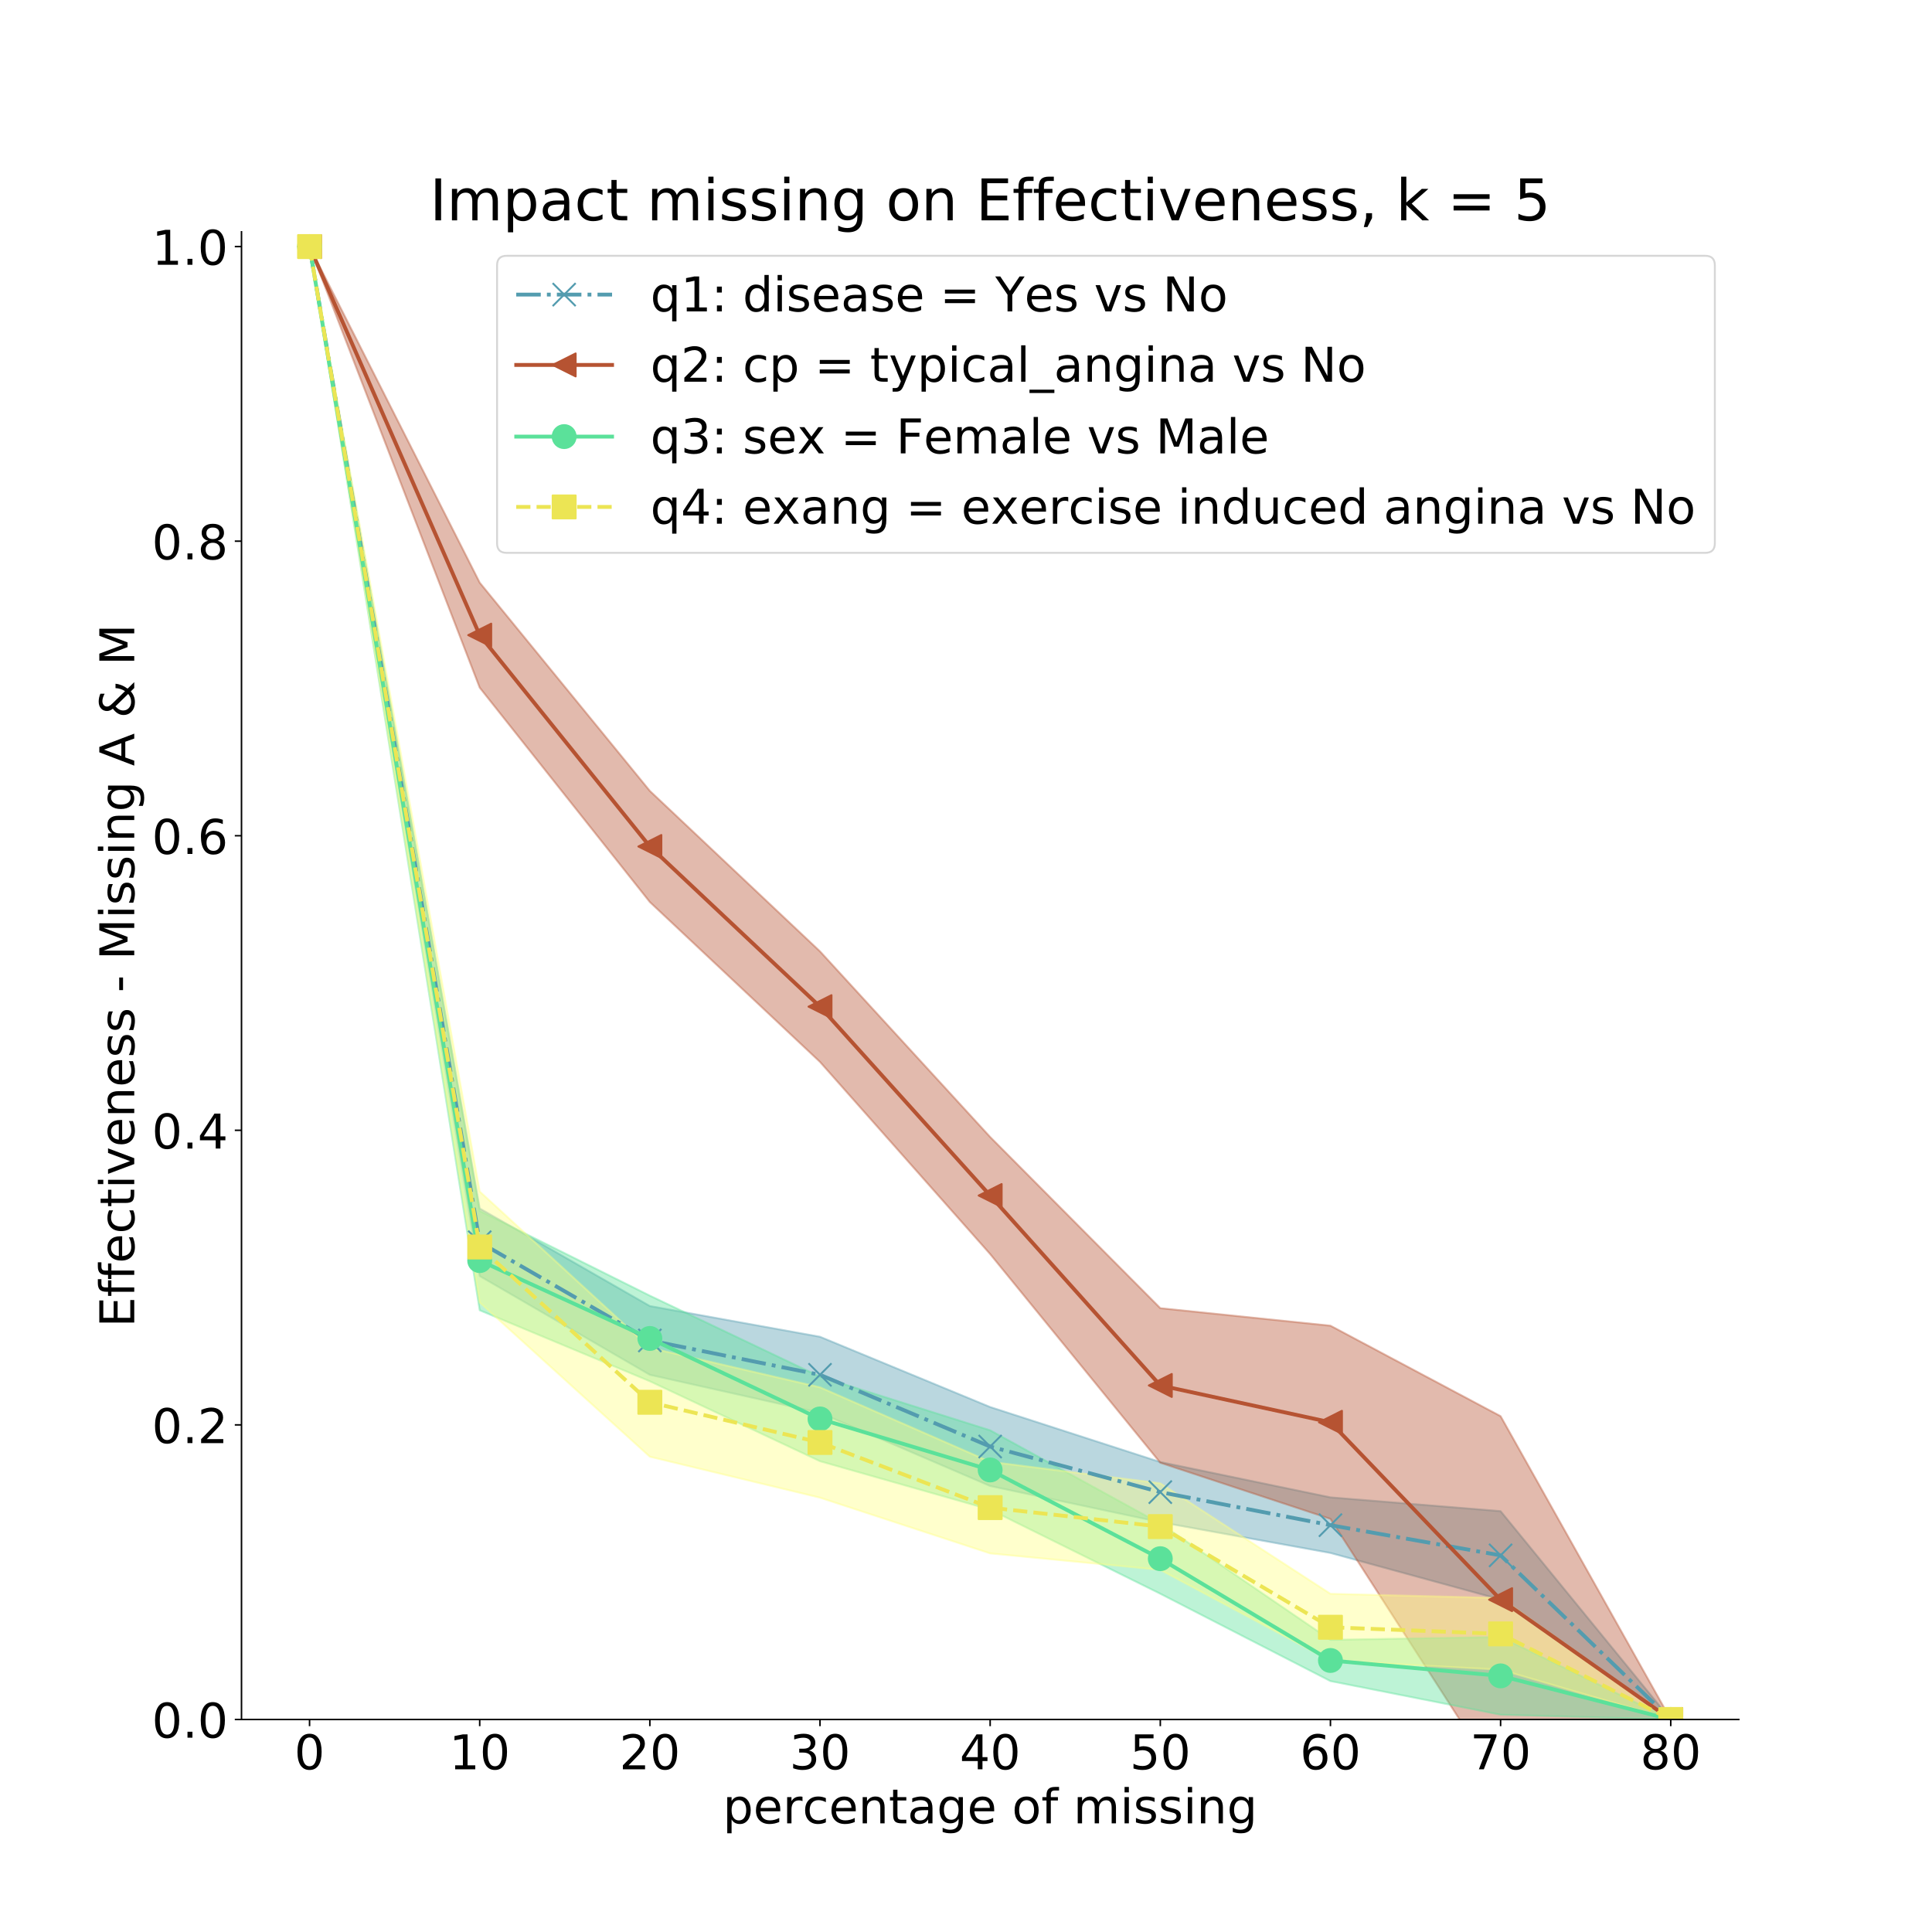 <?xml version="1.0" encoding="utf-8" standalone="no"?>
<!DOCTYPE svg PUBLIC "-//W3C//DTD SVG 1.1//EN"
  "http://www.w3.org/Graphics/SVG/1.1/DTD/svg11.dtd">
<!-- Created with matplotlib (http://matplotlib.org/) -->
<svg height="1008pt" version="1.1" viewBox="0 0 1008 1008" width="1008pt" xmlns="http://www.w3.org/2000/svg" xmlns:xlink="http://www.w3.org/1999/xlink">
 <defs>
  <style type="text/css">
*{stroke-linecap:butt;stroke-linejoin:round;}
  </style>
 </defs>
 <g id="figure_1">
  <g id="patch_1">
   <path d="M 0 1008 
L 1008 1008 
L 1008 0 
L 0 0 
z
" style="fill:#ffffff;"/>
  </g>
  <g id="axes_1">
   <g id="patch_2">
    <path d="M 126 897.12 
L 907.2 897.12 
L 907.2 120.96 
L 126 120.96 
z
" style="fill:#ffffff;"/>
   </g>
   <g id="PolyCollection_1">
    <defs>
     <path d="M 161.509 -879.355 
L 161.509 -879.355 
L 250.282 -342.232 
L 339.055 -290.694 
L 427.827 -270.866 
L 516.6 -232.683 
L 605.373 -213.818 
L 694.145 -197.759 
L 782.918 -173.448 
L 871.691 -110.88 
L 871.691 -110.88 
L 871.691 -110.88 
L 782.918 -219.565 
L 694.145 -226.759 
L 605.373 -245.187 
L 516.6 -273.901 
L 427.827 -310.552 
L 339.055 -326.586 
L 250.282 -377.513 
L 161.509 -879.355 
z
" id="m3b74865b23" style="stroke:#539caf;stroke-opacity:0.4;"/>
    </defs>
    <g clip-path="url(#peb186ab664)">
     <use style="fill:#539caf;fill-opacity:0.4;stroke:#539caf;stroke-opacity:0.4;" x="0" xlink:href="#m3b74865b23" y="1008"/>
    </g>
   </g>
   <g id="PolyCollection_2">
    <defs>
     <path d="M 161.509 -879.355 
L 161.509 -879.355 
L 250.282 -649.233 
L 339.055 -537.363 
L 427.827 -453.956 
L 516.6 -353.704 
L 605.373 -244.828 
L 694.145 -215.542 
L 782.918 -77.663 
L 871.691 -110.88 
L 871.691 -110.88 
L 871.691 -110.88 
L 782.918 -269.127 
L 694.145 -316.329 
L 605.373 -325.473 
L 516.6 -414.788 
L 427.827 -511.624 
L 339.055 -595.345 
L 250.282 -704.015 
L 161.509 -879.355 
z
" id="md0fb9af4f3" style="stroke:#b65332;stroke-opacity:0.4;"/>
    </defs>
    <g clip-path="url(#peb186ab664)">
     <use style="fill:#b65332;fill-opacity:0.4;stroke:#b65332;stroke-opacity:0.4;" x="0" xlink:href="#md0fb9af4f3" y="1008"/>
    </g>
   </g>
   <g id="PolyCollection_3">
    <defs>
     <path d="M 161.509 -879.355 
L 161.509 -879.355 
L 250.282 -324.378 
L 339.055 -287.357 
L 427.827 -245.629 
L 516.6 -220.374 
L 605.373 -176.478 
L 694.145 -130.905 
L 782.918 -113.357 
L 871.691 -110.88 
L 871.691 -110.88 
L 871.691 -110.88 
L 782.918 -153.899 
L 694.145 -152.423 
L 605.373 -213.066 
L 516.6 -261.753 
L 427.827 -289.742 
L 339.055 -331.997 
L 250.282 -376.216 
L 161.509 -879.355 
z
" id="m29d5126339" style="stroke:#5be19a;stroke-opacity:0.4;"/>
    </defs>
    <g clip-path="url(#peb186ab664)">
     <use style="fill:#5be19a;fill-opacity:0.4;stroke:#5be19a;stroke-opacity:0.4;" x="0" xlink:href="#m29d5126339" y="1008"/>
    </g>
   </g>
   <g id="PolyCollection_4">
    <defs>
     <path d="M 161.509 -879.355 
L 161.509 -879.355 
L 250.282 -328.454 
L 339.055 -247.97 
L 427.827 -226.599 
L 516.6 -197.526 
L 605.373 -188.932 
L 694.145 -141.554 
L 782.918 -136.849 
L 871.691 -110.88 
L 871.691 -110.88 
L 871.691 -110.88 
L 782.918 -174.238 
L 694.145 -176.449 
L 605.373 -234.095 
L 516.6 -245.323 
L 427.827 -284.193 
L 339.055 -304.784 
L 250.282 -386.35 
L 161.509 -879.355 
z
" id="md3abb722e9" style="stroke:#ffff80;stroke-opacity:0.4;"/>
    </defs>
    <g clip-path="url(#peb186ab664)">
     <use style="fill:#ffff80;fill-opacity:0.4;stroke:#ffff80;stroke-opacity:0.4;" x="0" xlink:href="#md3abb722e9" y="1008"/>
    </g>
   </g>
   <g id="matplotlib.axis_1">
    <g id="xtick_1">
     <g id="line2d_1">
      <defs>
       <path d="M 0 0 
L 0 3.5 
" id="m2ed78ace03" style="stroke:#000000;stroke-width:0.8;"/>
      </defs>
      <g>
       <use style="stroke:#000000;stroke-width:0.8;" x="161.509" xlink:href="#m2ed78ace03" y="897.12"/>
      </g>
     </g>
     <g id="text_1">
      <!-- 0 -->
      <defs>
       <path d="M 31.781 66.406 
Q 24.172 66.406 20.328 58.906 
Q 16.5 51.422 16.5 36.375 
Q 16.5 21.391 20.328 13.891 
Q 24.172 6.391 31.781 6.391 
Q 39.453 6.391 43.281 13.891 
Q 47.125 21.391 47.125 36.375 
Q 47.125 51.422 43.281 58.906 
Q 39.453 66.406 31.781 66.406 
z
M 31.781 74.219 
Q 44.047 74.219 50.516 64.516 
Q 56.984 54.828 56.984 36.375 
Q 56.984 17.969 50.516 8.266 
Q 44.047 -1.422 31.781 -1.422 
Q 19.531 -1.422 13.062 8.266 
Q 6.594 17.969 6.594 36.375 
Q 6.594 54.828 13.062 64.516 
Q 19.531 74.219 31.781 74.219 
z
" id="DejaVuSans-30"/>
      </defs>
      <g transform="translate(153.556 923.116)scale(0.25 -0.25)">
       <use xlink:href="#DejaVuSans-30"/>
      </g>
     </g>
    </g>
    <g id="xtick_2">
     <g id="line2d_2">
      <g>
       <use style="stroke:#000000;stroke-width:0.8;" x="250.282" xlink:href="#m2ed78ace03" y="897.12"/>
      </g>
     </g>
     <g id="text_2">
      <!-- 10 -->
      <defs>
       <path d="M 12.406 8.297 
L 28.516 8.297 
L 28.516 63.922 
L 10.984 60.406 
L 10.984 69.391 
L 28.422 72.906 
L 38.281 72.906 
L 38.281 8.297 
L 54.391 8.297 
L 54.391 0 
L 12.406 0 
z
" id="DejaVuSans-31"/>
      </defs>
      <g transform="translate(234.376 923.116)scale(0.25 -0.25)">
       <use xlink:href="#DejaVuSans-31"/>
       <use x="63.623" xlink:href="#DejaVuSans-30"/>
      </g>
     </g>
    </g>
    <g id="xtick_3">
     <g id="line2d_3">
      <g>
       <use style="stroke:#000000;stroke-width:0.8;" x="339.055" xlink:href="#m2ed78ace03" y="897.12"/>
      </g>
     </g>
     <g id="text_3">
      <!-- 20 -->
      <defs>
       <path d="M 19.188 8.297 
L 53.609 8.297 
L 53.609 0 
L 7.328 0 
L 7.328 8.297 
Q 12.938 14.109 22.625 23.891 
Q 32.328 33.688 34.812 36.531 
Q 39.547 41.844 41.422 45.531 
Q 43.312 49.219 43.312 52.781 
Q 43.312 58.594 39.234 62.25 
Q 35.156 65.922 28.609 65.922 
Q 23.969 65.922 18.812 64.312 
Q 13.672 62.703 7.812 59.422 
L 7.812 69.391 
Q 13.766 71.781 18.938 73 
Q 24.125 74.219 28.422 74.219 
Q 39.75 74.219 46.484 68.547 
Q 53.219 62.891 53.219 53.422 
Q 53.219 48.922 51.531 44.891 
Q 49.859 40.875 45.406 35.406 
Q 44.188 33.984 37.641 27.219 
Q 31.109 20.453 19.188 8.297 
z
" id="DejaVuSans-32"/>
      </defs>
      <g transform="translate(323.148 923.116)scale(0.25 -0.25)">
       <use xlink:href="#DejaVuSans-32"/>
       <use x="63.623" xlink:href="#DejaVuSans-30"/>
      </g>
     </g>
    </g>
    <g id="xtick_4">
     <g id="line2d_4">
      <g>
       <use style="stroke:#000000;stroke-width:0.8;" x="427.827" xlink:href="#m2ed78ace03" y="897.12"/>
      </g>
     </g>
     <g id="text_4">
      <!-- 30 -->
      <defs>
       <path d="M 40.578 39.312 
Q 47.656 37.797 51.625 33 
Q 55.609 28.219 55.609 21.188 
Q 55.609 10.406 48.188 4.484 
Q 40.766 -1.422 27.094 -1.422 
Q 22.516 -1.422 17.656 -0.516 
Q 12.797 0.391 7.625 2.203 
L 7.625 11.719 
Q 11.719 9.328 16.594 8.109 
Q 21.484 6.891 26.812 6.891 
Q 36.078 6.891 40.938 10.547 
Q 45.797 14.203 45.797 21.188 
Q 45.797 27.641 41.281 31.266 
Q 36.766 34.906 28.719 34.906 
L 20.219 34.906 
L 20.219 43.016 
L 29.109 43.016 
Q 36.375 43.016 40.234 45.922 
Q 44.094 48.828 44.094 54.297 
Q 44.094 59.906 40.109 62.906 
Q 36.141 65.922 28.719 65.922 
Q 24.656 65.922 20.016 65.031 
Q 15.375 64.156 9.812 62.312 
L 9.812 71.094 
Q 15.438 72.656 20.344 73.438 
Q 25.25 74.219 29.594 74.219 
Q 40.828 74.219 47.359 69.109 
Q 53.906 64.016 53.906 55.328 
Q 53.906 49.266 50.438 45.094 
Q 46.969 40.922 40.578 39.312 
z
" id="DejaVuSans-33"/>
      </defs>
      <g transform="translate(411.921 923.116)scale(0.25 -0.25)">
       <use xlink:href="#DejaVuSans-33"/>
       <use x="63.623" xlink:href="#DejaVuSans-30"/>
      </g>
     </g>
    </g>
    <g id="xtick_5">
     <g id="line2d_5">
      <g>
       <use style="stroke:#000000;stroke-width:0.8;" x="516.6" xlink:href="#m2ed78ace03" y="897.12"/>
      </g>
     </g>
     <g id="text_5">
      <!-- 40 -->
      <defs>
       <path d="M 37.797 64.312 
L 12.891 25.391 
L 37.797 25.391 
z
M 35.203 72.906 
L 47.609 72.906 
L 47.609 25.391 
L 58.016 25.391 
L 58.016 17.188 
L 47.609 17.188 
L 47.609 0 
L 37.797 0 
L 37.797 17.188 
L 4.891 17.188 
L 4.891 26.703 
z
" id="DejaVuSans-34"/>
      </defs>
      <g transform="translate(500.694 923.116)scale(0.25 -0.25)">
       <use xlink:href="#DejaVuSans-34"/>
       <use x="63.623" xlink:href="#DejaVuSans-30"/>
      </g>
     </g>
    </g>
    <g id="xtick_6">
     <g id="line2d_6">
      <g>
       <use style="stroke:#000000;stroke-width:0.8;" x="605.373" xlink:href="#m2ed78ace03" y="897.12"/>
      </g>
     </g>
     <g id="text_6">
      <!-- 50 -->
      <defs>
       <path d="M 10.797 72.906 
L 49.516 72.906 
L 49.516 64.594 
L 19.828 64.594 
L 19.828 46.734 
Q 21.969 47.469 24.109 47.828 
Q 26.266 48.188 28.422 48.188 
Q 40.625 48.188 47.75 41.5 
Q 54.891 34.812 54.891 23.391 
Q 54.891 11.625 47.562 5.094 
Q 40.234 -1.422 26.906 -1.422 
Q 22.312 -1.422 17.547 -0.641 
Q 12.797 0.141 7.719 1.703 
L 7.719 11.625 
Q 12.109 9.234 16.797 8.062 
Q 21.484 6.891 26.703 6.891 
Q 35.156 6.891 40.078 11.328 
Q 45.016 15.766 45.016 23.391 
Q 45.016 31 40.078 35.438 
Q 35.156 39.891 26.703 39.891 
Q 22.75 39.891 18.812 39.016 
Q 14.891 38.141 10.797 36.281 
z
" id="DejaVuSans-35"/>
      </defs>
      <g transform="translate(589.466 923.116)scale(0.25 -0.25)">
       <use xlink:href="#DejaVuSans-35"/>
       <use x="63.623" xlink:href="#DejaVuSans-30"/>
      </g>
     </g>
    </g>
    <g id="xtick_7">
     <g id="line2d_7">
      <g>
       <use style="stroke:#000000;stroke-width:0.8;" x="694.145" xlink:href="#m2ed78ace03" y="897.12"/>
      </g>
     </g>
     <g id="text_7">
      <!-- 60 -->
      <defs>
       <path d="M 33.016 40.375 
Q 26.375 40.375 22.484 35.828 
Q 18.609 31.297 18.609 23.391 
Q 18.609 15.531 22.484 10.953 
Q 26.375 6.391 33.016 6.391 
Q 39.656 6.391 43.531 10.953 
Q 47.406 15.531 47.406 23.391 
Q 47.406 31.297 43.531 35.828 
Q 39.656 40.375 33.016 40.375 
z
M 52.594 71.297 
L 52.594 62.312 
Q 48.875 64.062 45.094 64.984 
Q 41.312 65.922 37.594 65.922 
Q 27.828 65.922 22.672 59.328 
Q 17.531 52.734 16.797 39.406 
Q 19.672 43.656 24.016 45.922 
Q 28.375 48.188 33.594 48.188 
Q 44.578 48.188 50.953 41.516 
Q 57.328 34.859 57.328 23.391 
Q 57.328 12.156 50.688 5.359 
Q 44.047 -1.422 33.016 -1.422 
Q 20.359 -1.422 13.672 8.266 
Q 6.984 17.969 6.984 36.375 
Q 6.984 53.656 15.188 63.938 
Q 23.391 74.219 37.203 74.219 
Q 40.922 74.219 44.703 73.484 
Q 48.484 72.75 52.594 71.297 
z
" id="DejaVuSans-36"/>
      </defs>
      <g transform="translate(678.239 923.116)scale(0.25 -0.25)">
       <use xlink:href="#DejaVuSans-36"/>
       <use x="63.623" xlink:href="#DejaVuSans-30"/>
      </g>
     </g>
    </g>
    <g id="xtick_8">
     <g id="line2d_8">
      <g>
       <use style="stroke:#000000;stroke-width:0.8;" x="782.918" xlink:href="#m2ed78ace03" y="897.12"/>
      </g>
     </g>
     <g id="text_8">
      <!-- 70 -->
      <defs>
       <path d="M 8.203 72.906 
L 55.078 72.906 
L 55.078 68.703 
L 28.609 0 
L 18.312 0 
L 43.219 64.594 
L 8.203 64.594 
z
" id="DejaVuSans-37"/>
      </defs>
      <g transform="translate(767.012 923.116)scale(0.25 -0.25)">
       <use xlink:href="#DejaVuSans-37"/>
       <use x="63.623" xlink:href="#DejaVuSans-30"/>
      </g>
     </g>
    </g>
    <g id="xtick_9">
     <g id="line2d_9">
      <g>
       <use style="stroke:#000000;stroke-width:0.8;" x="871.691" xlink:href="#m2ed78ace03" y="897.12"/>
      </g>
     </g>
     <g id="text_9">
      <!-- 80 -->
      <defs>
       <path d="M 31.781 34.625 
Q 24.75 34.625 20.719 30.859 
Q 16.703 27.094 16.703 20.516 
Q 16.703 13.922 20.719 10.156 
Q 24.75 6.391 31.781 6.391 
Q 38.812 6.391 42.859 10.172 
Q 46.922 13.969 46.922 20.516 
Q 46.922 27.094 42.891 30.859 
Q 38.875 34.625 31.781 34.625 
z
M 21.922 38.812 
Q 15.578 40.375 12.031 44.719 
Q 8.5 49.078 8.5 55.328 
Q 8.5 64.062 14.719 69.141 
Q 20.953 74.219 31.781 74.219 
Q 42.672 74.219 48.875 69.141 
Q 55.078 64.062 55.078 55.328 
Q 55.078 49.078 51.531 44.719 
Q 48 40.375 41.703 38.812 
Q 48.828 37.156 52.797 32.312 
Q 56.781 27.484 56.781 20.516 
Q 56.781 9.906 50.312 4.234 
Q 43.844 -1.422 31.781 -1.422 
Q 19.734 -1.422 13.25 4.234 
Q 6.781 9.906 6.781 20.516 
Q 6.781 27.484 10.781 32.312 
Q 14.797 37.156 21.922 38.812 
z
M 18.312 54.391 
Q 18.312 48.734 21.844 45.562 
Q 25.391 42.391 31.781 42.391 
Q 38.141 42.391 41.719 45.562 
Q 45.312 48.734 45.312 54.391 
Q 45.312 60.062 41.719 63.234 
Q 38.141 66.406 31.781 66.406 
Q 25.391 66.406 21.844 63.234 
Q 18.312 60.062 18.312 54.391 
z
" id="DejaVuSans-38"/>
      </defs>
      <g transform="translate(855.785 923.116)scale(0.25 -0.25)">
       <use xlink:href="#DejaVuSans-38"/>
       <use x="63.623" xlink:href="#DejaVuSans-30"/>
      </g>
     </g>
    </g>
    <g id="text_10">
     <!-- percentage of missing -->
     <defs>
      <path d="M 18.109 8.203 
L 18.109 -20.797 
L 9.078 -20.797 
L 9.078 54.688 
L 18.109 54.688 
L 18.109 46.391 
Q 20.953 51.266 25.266 53.625 
Q 29.594 56 35.594 56 
Q 45.562 56 51.781 48.094 
Q 58.016 40.188 58.016 27.297 
Q 58.016 14.406 51.781 6.484 
Q 45.562 -1.422 35.594 -1.422 
Q 29.594 -1.422 25.266 0.953 
Q 20.953 3.328 18.109 8.203 
z
M 48.688 27.297 
Q 48.688 37.203 44.609 42.844 
Q 40.531 48.484 33.406 48.484 
Q 26.266 48.484 22.188 42.844 
Q 18.109 37.203 18.109 27.297 
Q 18.109 17.391 22.188 11.75 
Q 26.266 6.109 33.406 6.109 
Q 40.531 6.109 44.609 11.75 
Q 48.688 17.391 48.688 27.297 
z
" id="DejaVuSans-70"/>
      <path d="M 56.203 29.594 
L 56.203 25.203 
L 14.891 25.203 
Q 15.484 15.922 20.484 11.062 
Q 25.484 6.203 34.422 6.203 
Q 39.594 6.203 44.453 7.469 
Q 49.312 8.734 54.109 11.281 
L 54.109 2.781 
Q 49.266 0.734 44.188 -0.344 
Q 39.109 -1.422 33.891 -1.422 
Q 20.797 -1.422 13.156 6.188 
Q 5.516 13.812 5.516 26.812 
Q 5.516 40.234 12.766 48.109 
Q 20.016 56 32.328 56 
Q 43.359 56 49.781 48.891 
Q 56.203 41.797 56.203 29.594 
z
M 47.219 32.234 
Q 47.125 39.594 43.094 43.984 
Q 39.062 48.391 32.422 48.391 
Q 24.906 48.391 20.391 44.141 
Q 15.875 39.891 15.188 32.172 
z
" id="DejaVuSans-65"/>
      <path d="M 41.109 46.297 
Q 39.594 47.172 37.812 47.578 
Q 36.031 48 33.891 48 
Q 26.266 48 22.188 43.047 
Q 18.109 38.094 18.109 28.812 
L 18.109 0 
L 9.078 0 
L 9.078 54.688 
L 18.109 54.688 
L 18.109 46.188 
Q 20.953 51.172 25.484 53.578 
Q 30.031 56 36.531 56 
Q 37.453 56 38.578 55.875 
Q 39.703 55.766 41.062 55.516 
z
" id="DejaVuSans-72"/>
      <path d="M 48.781 52.594 
L 48.781 44.188 
Q 44.969 46.297 41.141 47.344 
Q 37.312 48.391 33.406 48.391 
Q 24.656 48.391 19.812 42.844 
Q 14.984 37.312 14.984 27.297 
Q 14.984 17.281 19.812 11.734 
Q 24.656 6.203 33.406 6.203 
Q 37.312 6.203 41.141 7.25 
Q 44.969 8.297 48.781 10.406 
L 48.781 2.094 
Q 45.016 0.344 40.984 -0.531 
Q 36.969 -1.422 32.422 -1.422 
Q 20.062 -1.422 12.781 6.344 
Q 5.516 14.109 5.516 27.297 
Q 5.516 40.672 12.859 48.328 
Q 20.219 56 33.016 56 
Q 37.156 56 41.109 55.141 
Q 45.062 54.297 48.781 52.594 
z
" id="DejaVuSans-63"/>
      <path d="M 54.891 33.016 
L 54.891 0 
L 45.906 0 
L 45.906 32.719 
Q 45.906 40.484 42.875 44.328 
Q 39.844 48.188 33.797 48.188 
Q 26.516 48.188 22.312 43.547 
Q 18.109 38.922 18.109 30.906 
L 18.109 0 
L 9.078 0 
L 9.078 54.688 
L 18.109 54.688 
L 18.109 46.188 
Q 21.344 51.125 25.703 53.562 
Q 30.078 56 35.797 56 
Q 45.219 56 50.047 50.172 
Q 54.891 44.344 54.891 33.016 
z
" id="DejaVuSans-6e"/>
      <path d="M 18.312 70.219 
L 18.312 54.688 
L 36.812 54.688 
L 36.812 47.703 
L 18.312 47.703 
L 18.312 18.016 
Q 18.312 11.328 20.141 9.422 
Q 21.969 7.516 27.594 7.516 
L 36.812 7.516 
L 36.812 0 
L 27.594 0 
Q 17.188 0 13.234 3.875 
Q 9.281 7.766 9.281 18.016 
L 9.281 47.703 
L 2.688 47.703 
L 2.688 54.688 
L 9.281 54.688 
L 9.281 70.219 
z
" id="DejaVuSans-74"/>
      <path d="M 34.281 27.484 
Q 23.391 27.484 19.188 25 
Q 14.984 22.516 14.984 16.5 
Q 14.984 11.719 18.141 8.906 
Q 21.297 6.109 26.703 6.109 
Q 34.188 6.109 38.703 11.406 
Q 43.219 16.703 43.219 25.484 
L 43.219 27.484 
z
M 52.203 31.203 
L 52.203 0 
L 43.219 0 
L 43.219 8.297 
Q 40.141 3.328 35.547 0.953 
Q 30.953 -1.422 24.312 -1.422 
Q 15.922 -1.422 10.953 3.297 
Q 6 8.016 6 15.922 
Q 6 25.141 12.172 29.828 
Q 18.359 34.516 30.609 34.516 
L 43.219 34.516 
L 43.219 35.406 
Q 43.219 41.609 39.141 45 
Q 35.062 48.391 27.688 48.391 
Q 23 48.391 18.547 47.266 
Q 14.109 46.141 10.016 43.891 
L 10.016 52.203 
Q 14.938 54.109 19.578 55.047 
Q 24.219 56 28.609 56 
Q 40.484 56 46.344 49.844 
Q 52.203 43.703 52.203 31.203 
z
" id="DejaVuSans-61"/>
      <path d="M 45.406 27.984 
Q 45.406 37.75 41.375 43.109 
Q 37.359 48.484 30.078 48.484 
Q 22.859 48.484 18.828 43.109 
Q 14.797 37.75 14.797 27.984 
Q 14.797 18.266 18.828 12.891 
Q 22.859 7.516 30.078 7.516 
Q 37.359 7.516 41.375 12.891 
Q 45.406 18.266 45.406 27.984 
z
M 54.391 6.781 
Q 54.391 -7.172 48.188 -13.984 
Q 42 -20.797 29.203 -20.797 
Q 24.469 -20.797 20.266 -20.094 
Q 16.062 -19.391 12.109 -17.922 
L 12.109 -9.188 
Q 16.062 -11.328 19.922 -12.344 
Q 23.781 -13.375 27.781 -13.375 
Q 36.625 -13.375 41.016 -8.766 
Q 45.406 -4.156 45.406 5.172 
L 45.406 9.625 
Q 42.625 4.781 38.281 2.391 
Q 33.938 0 27.875 0 
Q 17.828 0 11.672 7.656 
Q 5.516 15.328 5.516 27.984 
Q 5.516 40.672 11.672 48.328 
Q 17.828 56 27.875 56 
Q 33.938 56 38.281 53.609 
Q 42.625 51.219 45.406 46.391 
L 45.406 54.688 
L 54.391 54.688 
z
" id="DejaVuSans-67"/>
      <path id="DejaVuSans-20"/>
      <path d="M 30.609 48.391 
Q 23.391 48.391 19.188 42.75 
Q 14.984 37.109 14.984 27.297 
Q 14.984 17.484 19.156 11.844 
Q 23.344 6.203 30.609 6.203 
Q 37.797 6.203 41.984 11.859 
Q 46.188 17.531 46.188 27.297 
Q 46.188 37.016 41.984 42.703 
Q 37.797 48.391 30.609 48.391 
z
M 30.609 56 
Q 42.328 56 49.016 48.375 
Q 55.719 40.766 55.719 27.297 
Q 55.719 13.875 49.016 6.219 
Q 42.328 -1.422 30.609 -1.422 
Q 18.844 -1.422 12.172 6.219 
Q 5.516 13.875 5.516 27.297 
Q 5.516 40.766 12.172 48.375 
Q 18.844 56 30.609 56 
z
" id="DejaVuSans-6f"/>
      <path d="M 37.109 75.984 
L 37.109 68.5 
L 28.516 68.5 
Q 23.688 68.5 21.797 66.547 
Q 19.922 64.594 19.922 59.516 
L 19.922 54.688 
L 34.719 54.688 
L 34.719 47.703 
L 19.922 47.703 
L 19.922 0 
L 10.891 0 
L 10.891 47.703 
L 2.297 47.703 
L 2.297 54.688 
L 10.891 54.688 
L 10.891 58.5 
Q 10.891 67.625 15.141 71.797 
Q 19.391 75.984 28.609 75.984 
z
" id="DejaVuSans-66"/>
      <path d="M 52 44.188 
Q 55.375 50.25 60.062 53.125 
Q 64.75 56 71.094 56 
Q 79.641 56 84.281 50.016 
Q 88.922 44.047 88.922 33.016 
L 88.922 0 
L 79.891 0 
L 79.891 32.719 
Q 79.891 40.578 77.094 44.375 
Q 74.312 48.188 68.609 48.188 
Q 61.625 48.188 57.562 43.547 
Q 53.516 38.922 53.516 30.906 
L 53.516 0 
L 44.484 0 
L 44.484 32.719 
Q 44.484 40.625 41.703 44.406 
Q 38.922 48.188 33.109 48.188 
Q 26.219 48.188 22.156 43.531 
Q 18.109 38.875 18.109 30.906 
L 18.109 0 
L 9.078 0 
L 9.078 54.688 
L 18.109 54.688 
L 18.109 46.188 
Q 21.188 51.219 25.484 53.609 
Q 29.781 56 35.688 56 
Q 41.656 56 45.828 52.969 
Q 50 49.953 52 44.188 
z
" id="DejaVuSans-6d"/>
      <path d="M 9.422 54.688 
L 18.406 54.688 
L 18.406 0 
L 9.422 0 
z
M 9.422 75.984 
L 18.406 75.984 
L 18.406 64.594 
L 9.422 64.594 
z
" id="DejaVuSans-69"/>
      <path d="M 44.281 53.078 
L 44.281 44.578 
Q 40.484 46.531 36.375 47.5 
Q 32.281 48.484 27.875 48.484 
Q 21.188 48.484 17.844 46.438 
Q 14.5 44.391 14.5 40.281 
Q 14.5 37.156 16.891 35.375 
Q 19.281 33.594 26.516 31.984 
L 29.594 31.297 
Q 39.156 29.25 43.188 25.516 
Q 47.219 21.781 47.219 15.094 
Q 47.219 7.469 41.188 3.016 
Q 35.156 -1.422 24.609 -1.422 
Q 20.219 -1.422 15.453 -0.562 
Q 10.688 0.297 5.422 2 
L 5.422 11.281 
Q 10.406 8.688 15.234 7.391 
Q 20.062 6.109 24.812 6.109 
Q 31.156 6.109 34.562 8.281 
Q 37.984 10.453 37.984 14.406 
Q 37.984 18.062 35.516 20.016 
Q 33.062 21.969 24.703 23.781 
L 21.578 24.516 
Q 13.234 26.266 9.516 29.906 
Q 5.812 33.547 5.812 39.891 
Q 5.812 47.609 11.281 51.797 
Q 16.75 56 26.812 56 
Q 31.781 56 36.172 55.266 
Q 40.578 54.547 44.281 53.078 
z
" id="DejaVuSans-73"/>
     </defs>
     <g transform="translate(377.168 951.311)scale(0.25 -0.25)">
      <use xlink:href="#DejaVuSans-70"/>
      <use x="63.477" xlink:href="#DejaVuSans-65"/>
      <use x="125" xlink:href="#DejaVuSans-72"/>
      <use x="166.082" xlink:href="#DejaVuSans-63"/>
      <use x="221.062" xlink:href="#DejaVuSans-65"/>
      <use x="282.586" xlink:href="#DejaVuSans-6e"/>
      <use x="345.965" xlink:href="#DejaVuSans-74"/>
      <use x="385.174" xlink:href="#DejaVuSans-61"/>
      <use x="446.453" xlink:href="#DejaVuSans-67"/>
      <use x="509.93" xlink:href="#DejaVuSans-65"/>
      <use x="571.453" xlink:href="#DejaVuSans-20"/>
      <use x="603.24" xlink:href="#DejaVuSans-6f"/>
      <use x="664.422" xlink:href="#DejaVuSans-66"/>
      <use x="699.627" xlink:href="#DejaVuSans-20"/>
      <use x="731.414" xlink:href="#DejaVuSans-6d"/>
      <use x="828.826" xlink:href="#DejaVuSans-69"/>
      <use x="856.609" xlink:href="#DejaVuSans-73"/>
      <use x="908.709" xlink:href="#DejaVuSans-73"/>
      <use x="960.809" xlink:href="#DejaVuSans-69"/>
      <use x="988.592" xlink:href="#DejaVuSans-6e"/>
      <use x="1051.971" xlink:href="#DejaVuSans-67"/>
     </g>
    </g>
   </g>
   <g id="matplotlib.axis_2">
    <g id="ytick_1">
     <g id="line2d_10">
      <defs>
       <path d="M 0 0 
L -3.5 0 
" id="mf154f767d6" style="stroke:#000000;stroke-width:0.8;"/>
      </defs>
      <g>
       <use style="stroke:#000000;stroke-width:0.8;" x="126" xlink:href="#mf154f767d6" y="897.12"/>
      </g>
     </g>
     <g id="text_11">
      <!-- 0.0 -->
      <defs>
       <path d="M 10.688 12.406 
L 21 12.406 
L 21 0 
L 10.688 0 
z
" id="DejaVuSans-2e"/>
      </defs>
      <g transform="translate(79.242 906.618)scale(0.25 -0.25)">
       <use xlink:href="#DejaVuSans-30"/>
       <use x="63.623" xlink:href="#DejaVuSans-2e"/>
       <use x="95.41" xlink:href="#DejaVuSans-30"/>
      </g>
     </g>
    </g>
    <g id="ytick_2">
     <g id="line2d_11">
      <g>
       <use style="stroke:#000000;stroke-width:0.8;" x="126" xlink:href="#mf154f767d6" y="743.425"/>
      </g>
     </g>
     <g id="text_12">
      <!-- 0.2 -->
      <g transform="translate(79.242 752.923)scale(0.25 -0.25)">
       <use xlink:href="#DejaVuSans-30"/>
       <use x="63.623" xlink:href="#DejaVuSans-2e"/>
       <use x="95.41" xlink:href="#DejaVuSans-32"/>
      </g>
     </g>
    </g>
    <g id="ytick_3">
     <g id="line2d_12">
      <g>
       <use style="stroke:#000000;stroke-width:0.8;" x="126" xlink:href="#mf154f767d6" y="589.73"/>
      </g>
     </g>
     <g id="text_13">
      <!-- 0.4 -->
      <g transform="translate(79.242 599.228)scale(0.25 -0.25)">
       <use xlink:href="#DejaVuSans-30"/>
       <use x="63.623" xlink:href="#DejaVuSans-2e"/>
       <use x="95.41" xlink:href="#DejaVuSans-34"/>
      </g>
     </g>
    </g>
    <g id="ytick_4">
     <g id="line2d_13">
      <g>
       <use style="stroke:#000000;stroke-width:0.8;" x="126" xlink:href="#mf154f767d6" y="436.035"/>
      </g>
     </g>
     <g id="text_14">
      <!-- 0.6 -->
      <g transform="translate(79.242 445.533)scale(0.25 -0.25)">
       <use xlink:href="#DejaVuSans-30"/>
       <use x="63.623" xlink:href="#DejaVuSans-2e"/>
       <use x="95.41" xlink:href="#DejaVuSans-36"/>
      </g>
     </g>
    </g>
    <g id="ytick_5">
     <g id="line2d_14">
      <g>
       <use style="stroke:#000000;stroke-width:0.8;" x="126" xlink:href="#mf154f767d6" y="282.34"/>
      </g>
     </g>
     <g id="text_15">
      <!-- 0.8 -->
      <g transform="translate(79.242 291.838)scale(0.25 -0.25)">
       <use xlink:href="#DejaVuSans-30"/>
       <use x="63.623" xlink:href="#DejaVuSans-2e"/>
       <use x="95.41" xlink:href="#DejaVuSans-38"/>
      </g>
     </g>
    </g>
    <g id="ytick_6">
     <g id="line2d_15">
      <g>
       <use style="stroke:#000000;stroke-width:0.8;" x="126" xlink:href="#mf154f767d6" y="128.645"/>
      </g>
     </g>
     <g id="text_16">
      <!-- 1.0 -->
      <g transform="translate(79.242 138.143)scale(0.25 -0.25)">
       <use xlink:href="#DejaVuSans-31"/>
       <use x="63.623" xlink:href="#DejaVuSans-2e"/>
       <use x="95.41" xlink:href="#DejaVuSans-30"/>
      </g>
     </g>
    </g>
    <g id="text_17">
     <!-- Effectiveness - Missing A &amp; M -->
     <defs>
      <path d="M 9.812 72.906 
L 55.906 72.906 
L 55.906 64.594 
L 19.672 64.594 
L 19.672 43.016 
L 54.391 43.016 
L 54.391 34.719 
L 19.672 34.719 
L 19.672 8.297 
L 56.781 8.297 
L 56.781 0 
L 9.812 0 
z
" id="DejaVuSans-45"/>
      <path d="M 2.984 54.688 
L 12.5 54.688 
L 29.594 8.797 
L 46.688 54.688 
L 56.203 54.688 
L 35.688 0 
L 23.484 0 
z
" id="DejaVuSans-76"/>
      <path d="M 4.891 31.391 
L 31.203 31.391 
L 31.203 23.391 
L 4.891 23.391 
z
" id="DejaVuSans-2d"/>
      <path d="M 9.812 72.906 
L 24.516 72.906 
L 43.109 23.297 
L 61.812 72.906 
L 76.516 72.906 
L 76.516 0 
L 66.891 0 
L 66.891 64.016 
L 48.094 14.016 
L 38.188 14.016 
L 19.391 64.016 
L 19.391 0 
L 9.812 0 
z
" id="DejaVuSans-4d"/>
      <path d="M 34.188 63.188 
L 20.797 26.906 
L 47.609 26.906 
z
M 28.609 72.906 
L 39.797 72.906 
L 67.578 0 
L 57.328 0 
L 50.688 18.703 
L 17.828 18.703 
L 11.188 0 
L 0.781 0 
z
" id="DejaVuSans-41"/>
      <path d="M 24.312 39.203 
Q 19.875 35.25 17.797 31.312 
Q 15.719 27.391 15.719 23.094 
Q 15.719 15.969 20.891 11.234 
Q 26.078 6.5 33.891 6.5 
Q 38.531 6.5 42.578 8.031 
Q 46.625 9.578 50.203 12.703 
z
M 31.203 44.672 
L 56 19.281 
Q 58.891 23.641 60.5 28.594 
Q 62.109 33.547 62.406 39.109 
L 71.484 39.109 
Q 70.906 32.672 68.359 26.359 
Q 65.828 20.062 61.281 13.922 
L 74.906 0 
L 62.594 0 
L 55.609 7.172 
Q 50.531 2.828 44.969 0.703 
Q 39.406 -1.422 33.016 -1.422 
Q 21.234 -1.422 13.766 5.297 
Q 6.297 12.016 6.297 22.516 
Q 6.297 28.766 9.562 34.25 
Q 12.844 39.75 19.391 44.578 
Q 17.047 47.656 15.812 50.703 
Q 14.594 53.766 14.594 56.688 
Q 14.594 64.594 20.016 69.406 
Q 25.438 74.219 34.422 74.219 
Q 38.484 74.219 42.5 73.344 
Q 46.531 72.469 50.688 70.703 
L 50.688 61.812 
Q 46.438 64.109 42.578 65.297 
Q 38.719 66.5 35.406 66.5 
Q 30.281 66.5 27.078 63.781 
Q 23.875 61.078 23.875 56.781 
Q 23.875 54.297 25.312 51.781 
Q 26.766 49.266 31.203 44.672 
z
" id="DejaVuSans-26"/>
     </defs>
     <g transform="translate(70.043 692.472)rotate(-90)scale(0.25 -0.25)">
      <use xlink:href="#DejaVuSans-45"/>
      <use x="63.184" xlink:href="#DejaVuSans-66"/>
      <use x="98.389" xlink:href="#DejaVuSans-66"/>
      <use x="133.594" xlink:href="#DejaVuSans-65"/>
      <use x="195.117" xlink:href="#DejaVuSans-63"/>
      <use x="250.098" xlink:href="#DejaVuSans-74"/>
      <use x="289.307" xlink:href="#DejaVuSans-69"/>
      <use x="317.09" xlink:href="#DejaVuSans-76"/>
      <use x="376.27" xlink:href="#DejaVuSans-65"/>
      <use x="437.793" xlink:href="#DejaVuSans-6e"/>
      <use x="501.172" xlink:href="#DejaVuSans-65"/>
      <use x="562.695" xlink:href="#DejaVuSans-73"/>
      <use x="614.795" xlink:href="#DejaVuSans-73"/>
      <use x="666.895" xlink:href="#DejaVuSans-20"/>
      <use x="698.682" xlink:href="#DejaVuSans-2d"/>
      <use x="734.766" xlink:href="#DejaVuSans-20"/>
      <use x="766.553" xlink:href="#DejaVuSans-4d"/>
      <use x="852.832" xlink:href="#DejaVuSans-69"/>
      <use x="880.615" xlink:href="#DejaVuSans-73"/>
      <use x="932.715" xlink:href="#DejaVuSans-73"/>
      <use x="984.814" xlink:href="#DejaVuSans-69"/>
      <use x="1012.598" xlink:href="#DejaVuSans-6e"/>
      <use x="1075.977" xlink:href="#DejaVuSans-67"/>
      <use x="1139.453" xlink:href="#DejaVuSans-20"/>
      <use x="1171.24" xlink:href="#DejaVuSans-41"/>
      <use x="1239.648" xlink:href="#DejaVuSans-20"/>
      <use x="1271.436" xlink:href="#DejaVuSans-26"/>
      <use x="1349.414" xlink:href="#DejaVuSans-20"/>
      <use x="1381.201" xlink:href="#DejaVuSans-4d"/>
     </g>
    </g>
   </g>
   <g id="line2d_16">
    <path clip-path="url(#peb186ab664)" d="M 161.509 128.645 
L 250.282 648.128 
L 339.055 699.36 
L 427.827 717.291 
L 516.6 754.708 
L 605.373 778.497 
L 694.145 795.741 
L 782.918 811.493 
L 871.691 897.12 
" style="fill:none;stroke:#539caf;stroke-dasharray:12.8,3.2,2,3.2;stroke-dashoffset:0;stroke-width:2;"/>
    <defs>
     <path d="M -6 6 
L 6 -6 
M -6 -6 
L 6 6 
" id="mf6cfef4574" style="stroke:#539caf;"/>
    </defs>
    <g clip-path="url(#peb186ab664)">
     <use style="fill:#539caf;stroke:#539caf;" x="161.509" xlink:href="#mf6cfef4574" y="128.645"/>
     <use style="fill:#539caf;stroke:#539caf;" x="250.282" xlink:href="#mf6cfef4574" y="648.128"/>
     <use style="fill:#539caf;stroke:#539caf;" x="339.055" xlink:href="#mf6cfef4574" y="699.36"/>
     <use style="fill:#539caf;stroke:#539caf;" x="427.827" xlink:href="#mf6cfef4574" y="717.291"/>
     <use style="fill:#539caf;stroke:#539caf;" x="516.6" xlink:href="#mf6cfef4574" y="754.708"/>
     <use style="fill:#539caf;stroke:#539caf;" x="605.373" xlink:href="#mf6cfef4574" y="778.497"/>
     <use style="fill:#539caf;stroke:#539caf;" x="694.145" xlink:href="#mf6cfef4574" y="795.741"/>
     <use style="fill:#539caf;stroke:#539caf;" x="782.918" xlink:href="#mf6cfef4574" y="811.493"/>
     <use style="fill:#539caf;stroke:#539caf;" x="871.691" xlink:href="#mf6cfef4574" y="897.12"/>
    </g>
   </g>
   <g id="line2d_17">
    <path clip-path="url(#peb186ab664)" d="M 161.509 128.645 
L 250.282 331.376 
L 339.055 441.646 
L 427.827 525.21 
L 516.6 623.754 
L 605.373 722.85 
L 694.145 742.064 
L 782.918 834.605 
L 871.691 897.12 
" style="fill:none;stroke:#b65332;stroke-linecap:square;stroke-width:2;"/>
    <defs>
     <path d="M -6 -0 
L 6 6 
L 6 -6 
z
" id="m85a248cdcc" style="stroke:#b65332;stroke-linejoin:miter;"/>
    </defs>
    <g clip-path="url(#peb186ab664)">
     <use style="fill:#b65332;stroke:#b65332;stroke-linejoin:miter;" x="161.509" xlink:href="#m85a248cdcc" y="128.645"/>
     <use style="fill:#b65332;stroke:#b65332;stroke-linejoin:miter;" x="250.282" xlink:href="#m85a248cdcc" y="331.376"/>
     <use style="fill:#b65332;stroke:#b65332;stroke-linejoin:miter;" x="339.055" xlink:href="#m85a248cdcc" y="441.646"/>
     <use style="fill:#b65332;stroke:#b65332;stroke-linejoin:miter;" x="427.827" xlink:href="#m85a248cdcc" y="525.21"/>
     <use style="fill:#b65332;stroke:#b65332;stroke-linejoin:miter;" x="516.6" xlink:href="#m85a248cdcc" y="623.754"/>
     <use style="fill:#b65332;stroke:#b65332;stroke-linejoin:miter;" x="605.373" xlink:href="#m85a248cdcc" y="722.85"/>
     <use style="fill:#b65332;stroke:#b65332;stroke-linejoin:miter;" x="694.145" xlink:href="#m85a248cdcc" y="742.064"/>
     <use style="fill:#b65332;stroke:#b65332;stroke-linejoin:miter;" x="782.918" xlink:href="#m85a248cdcc" y="834.605"/>
     <use style="fill:#b65332;stroke:#b65332;stroke-linejoin:miter;" x="871.691" xlink:href="#m85a248cdcc" y="897.12"/>
    </g>
   </g>
   <g id="line2d_18">
    <path clip-path="url(#peb186ab664)" d="M 161.509 128.645 
L 250.282 657.703 
L 339.055 698.323 
L 427.827 740.314 
L 516.6 766.937 
L 605.373 813.228 
L 694.145 866.336 
L 782.918 874.372 
L 871.691 897.12 
" style="fill:none;stroke:#5be19a;stroke-linecap:square;stroke-width:2;"/>
    <defs>
     <path d="M 0 6 
C 1.591 6 3.117 5.368 4.243 4.243 
C 5.368 3.117 6 1.591 6 0 
C 6 -1.591 5.368 -3.117 4.243 -4.243 
C 3.117 -5.368 1.591 -6 0 -6 
C -1.591 -6 -3.117 -5.368 -4.243 -4.243 
C -5.368 -3.117 -6 -1.591 -6 0 
C -6 1.591 -5.368 3.117 -4.243 4.243 
C -3.117 5.368 -1.591 6 0 6 
z
" id="m1ee45d42ac" style="stroke:#5be19a;"/>
    </defs>
    <g clip-path="url(#peb186ab664)">
     <use style="fill:#5be19a;stroke:#5be19a;" x="161.509" xlink:href="#m1ee45d42ac" y="128.645"/>
     <use style="fill:#5be19a;stroke:#5be19a;" x="250.282" xlink:href="#m1ee45d42ac" y="657.703"/>
     <use style="fill:#5be19a;stroke:#5be19a;" x="339.055" xlink:href="#m1ee45d42ac" y="698.323"/>
     <use style="fill:#5be19a;stroke:#5be19a;" x="427.827" xlink:href="#m1ee45d42ac" y="740.314"/>
     <use style="fill:#5be19a;stroke:#5be19a;" x="516.6" xlink:href="#m1ee45d42ac" y="766.937"/>
     <use style="fill:#5be19a;stroke:#5be19a;" x="605.373" xlink:href="#m1ee45d42ac" y="813.228"/>
     <use style="fill:#5be19a;stroke:#5be19a;" x="694.145" xlink:href="#m1ee45d42ac" y="866.336"/>
     <use style="fill:#5be19a;stroke:#5be19a;" x="782.918" xlink:href="#m1ee45d42ac" y="874.372"/>
     <use style="fill:#5be19a;stroke:#5be19a;" x="871.691" xlink:href="#m1ee45d42ac" y="897.12"/>
    </g>
   </g>
   <g id="line2d_19">
    <path clip-path="url(#peb186ab664)" d="M 161.509 128.645 
L 250.282 650.598 
L 339.055 731.623 
L 427.827 752.604 
L 516.6 786.575 
L 605.373 796.486 
L 694.145 848.999 
L 782.918 852.456 
L 871.691 897.12 
" style="fill:none;stroke:#ece554;stroke-dasharray:7.4,3.2;stroke-dashoffset:0;stroke-width:2;"/>
    <defs>
     <path d="M -6 6 
L 6 6 
L 6 -6 
L -6 -6 
z
" id="m1afe4108e8" style="stroke:#ece554;stroke-linejoin:miter;"/>
    </defs>
    <g clip-path="url(#peb186ab664)">
     <use style="fill:#ece554;stroke:#ece554;stroke-linejoin:miter;" x="161.509" xlink:href="#m1afe4108e8" y="128.645"/>
     <use style="fill:#ece554;stroke:#ece554;stroke-linejoin:miter;" x="250.282" xlink:href="#m1afe4108e8" y="650.598"/>
     <use style="fill:#ece554;stroke:#ece554;stroke-linejoin:miter;" x="339.055" xlink:href="#m1afe4108e8" y="731.623"/>
     <use style="fill:#ece554;stroke:#ece554;stroke-linejoin:miter;" x="427.827" xlink:href="#m1afe4108e8" y="752.604"/>
     <use style="fill:#ece554;stroke:#ece554;stroke-linejoin:miter;" x="516.6" xlink:href="#m1afe4108e8" y="786.575"/>
     <use style="fill:#ece554;stroke:#ece554;stroke-linejoin:miter;" x="605.373" xlink:href="#m1afe4108e8" y="796.486"/>
     <use style="fill:#ece554;stroke:#ece554;stroke-linejoin:miter;" x="694.145" xlink:href="#m1afe4108e8" y="848.999"/>
     <use style="fill:#ece554;stroke:#ece554;stroke-linejoin:miter;" x="782.918" xlink:href="#m1afe4108e8" y="852.456"/>
     <use style="fill:#ece554;stroke:#ece554;stroke-linejoin:miter;" x="871.691" xlink:href="#m1afe4108e8" y="897.12"/>
    </g>
   </g>
   <g id="patch_3">
    <path d="M 126 897.12 
L 126 120.96 
" style="fill:none;stroke:#000000;stroke-linecap:square;stroke-linejoin:miter;stroke-width:0.8;"/>
   </g>
   <g id="patch_4">
    <path d="M 126 897.12 
L 907.2 897.12 
" style="fill:none;stroke:#000000;stroke-linecap:square;stroke-linejoin:miter;stroke-width:0.8;"/>
   </g>
   <g id="text_18">
    <!-- Impact missing on Effectiveness, k = 5 -->
    <defs>
     <path d="M 9.812 72.906 
L 19.672 72.906 
L 19.672 0 
L 9.812 0 
z
" id="DejaVuSans-49"/>
     <path d="M 11.719 12.406 
L 22.016 12.406 
L 22.016 4 
L 14.016 -11.625 
L 7.719 -11.625 
L 11.719 4 
z
" id="DejaVuSans-2c"/>
     <path d="M 9.078 75.984 
L 18.109 75.984 
L 18.109 31.109 
L 44.922 54.688 
L 56.391 54.688 
L 27.391 29.109 
L 57.625 0 
L 45.906 0 
L 18.109 26.703 
L 18.109 0 
L 9.078 0 
z
" id="DejaVuSans-6b"/>
     <path d="M 10.594 45.406 
L 73.188 45.406 
L 73.188 37.203 
L 10.594 37.203 
z
M 10.594 25.484 
L 73.188 25.484 
L 73.188 17.188 
L 10.594 17.188 
z
" id="DejaVuSans-3d"/>
    </defs>
    <g transform="translate(224.229 114.96)scale(0.3 -0.3)">
     <use xlink:href="#DejaVuSans-49"/>
     <use x="29.492" xlink:href="#DejaVuSans-6d"/>
     <use x="126.904" xlink:href="#DejaVuSans-70"/>
     <use x="190.381" xlink:href="#DejaVuSans-61"/>
     <use x="251.66" xlink:href="#DejaVuSans-63"/>
     <use x="306.641" xlink:href="#DejaVuSans-74"/>
     <use x="345.85" xlink:href="#DejaVuSans-20"/>
     <use x="377.637" xlink:href="#DejaVuSans-6d"/>
     <use x="475.049" xlink:href="#DejaVuSans-69"/>
     <use x="502.832" xlink:href="#DejaVuSans-73"/>
     <use x="554.932" xlink:href="#DejaVuSans-73"/>
     <use x="607.031" xlink:href="#DejaVuSans-69"/>
     <use x="634.814" xlink:href="#DejaVuSans-6e"/>
     <use x="698.193" xlink:href="#DejaVuSans-67"/>
     <use x="761.67" xlink:href="#DejaVuSans-20"/>
     <use x="793.457" xlink:href="#DejaVuSans-6f"/>
     <use x="854.639" xlink:href="#DejaVuSans-6e"/>
     <use x="918.018" xlink:href="#DejaVuSans-20"/>
     <use x="949.805" xlink:href="#DejaVuSans-45"/>
     <use x="1012.988" xlink:href="#DejaVuSans-66"/>
     <use x="1048.193" xlink:href="#DejaVuSans-66"/>
     <use x="1083.398" xlink:href="#DejaVuSans-65"/>
     <use x="1144.922" xlink:href="#DejaVuSans-63"/>
     <use x="1199.902" xlink:href="#DejaVuSans-74"/>
     <use x="1239.111" xlink:href="#DejaVuSans-69"/>
     <use x="1266.895" xlink:href="#DejaVuSans-76"/>
     <use x="1326.074" xlink:href="#DejaVuSans-65"/>
     <use x="1387.598" xlink:href="#DejaVuSans-6e"/>
     <use x="1450.977" xlink:href="#DejaVuSans-65"/>
     <use x="1512.5" xlink:href="#DejaVuSans-73"/>
     <use x="1564.6" xlink:href="#DejaVuSans-73"/>
     <use x="1616.699" xlink:href="#DejaVuSans-2c"/>
     <use x="1648.486" xlink:href="#DejaVuSans-20"/>
     <use x="1680.273" xlink:href="#DejaVuSans-6b"/>
     <use x="1738.184" xlink:href="#DejaVuSans-20"/>
     <use x="1769.971" xlink:href="#DejaVuSans-3d"/>
     <use x="1853.76" xlink:href="#DejaVuSans-20"/>
     <use x="1885.547" xlink:href="#DejaVuSans-35"/>
    </g>
   </g>
   <g id="legend_1">
    <g id="patch_5">
     <path d="M 264.341 288.437 
L 889.7 288.437 
Q 894.7 288.437 894.7 283.437 
L 894.7 138.46 
Q 894.7 133.46 889.7 133.46 
L 264.341 133.46 
Q 259.341 133.46 259.341 138.46 
L 259.341 283.437 
Q 259.341 288.437 264.341 288.437 
z
" style="fill:#ffffff;opacity:0.8;stroke:#cccccc;stroke-linejoin:miter;"/>
    </g>
    <g id="line2d_20">
     <path d="M 269.341 153.706 
L 319.341 153.706 
" style="fill:none;stroke:#539caf;stroke-dasharray:12.8,3.2,2,3.2;stroke-dashoffset:0;stroke-width:2;"/>
    </g>
    <g id="line2d_21">
     <g>
      <use style="fill:#539caf;stroke:#539caf;" x="294.341" xlink:href="#mf6cfef4574" y="153.706"/>
     </g>
    </g>
    <g id="text_19">
     <!-- q1: disease = Yes vs No -->
     <defs>
      <path d="M 14.797 27.297 
Q 14.797 17.391 18.875 11.75 
Q 22.953 6.109 30.078 6.109 
Q 37.203 6.109 41.297 11.75 
Q 45.406 17.391 45.406 27.297 
Q 45.406 37.203 41.297 42.844 
Q 37.203 48.484 30.078 48.484 
Q 22.953 48.484 18.875 42.844 
Q 14.797 37.203 14.797 27.297 
z
M 45.406 8.203 
Q 42.578 3.328 38.25 0.953 
Q 33.938 -1.422 27.875 -1.422 
Q 17.969 -1.422 11.734 6.484 
Q 5.516 14.406 5.516 27.297 
Q 5.516 40.188 11.734 48.094 
Q 17.969 56 27.875 56 
Q 33.938 56 38.25 53.625 
Q 42.578 51.266 45.406 46.391 
L 45.406 54.688 
L 54.391 54.688 
L 54.391 -20.797 
L 45.406 -20.797 
z
" id="DejaVuSans-71"/>
      <path d="M 11.719 12.406 
L 22.016 12.406 
L 22.016 0 
L 11.719 0 
z
M 11.719 51.703 
L 22.016 51.703 
L 22.016 39.312 
L 11.719 39.312 
z
" id="DejaVuSans-3a"/>
      <path d="M 45.406 46.391 
L 45.406 75.984 
L 54.391 75.984 
L 54.391 0 
L 45.406 0 
L 45.406 8.203 
Q 42.578 3.328 38.25 0.953 
Q 33.938 -1.422 27.875 -1.422 
Q 17.969 -1.422 11.734 6.484 
Q 5.516 14.406 5.516 27.297 
Q 5.516 40.188 11.734 48.094 
Q 17.969 56 27.875 56 
Q 33.938 56 38.25 53.625 
Q 42.578 51.266 45.406 46.391 
z
M 14.797 27.297 
Q 14.797 17.391 18.875 11.75 
Q 22.953 6.109 30.078 6.109 
Q 37.203 6.109 41.297 11.75 
Q 45.406 17.391 45.406 27.297 
Q 45.406 37.203 41.297 42.844 
Q 37.203 48.484 30.078 48.484 
Q 22.953 48.484 18.875 42.844 
Q 14.797 37.203 14.797 27.297 
z
" id="DejaVuSans-64"/>
      <path d="M -0.203 72.906 
L 10.406 72.906 
L 30.609 42.922 
L 50.688 72.906 
L 61.281 72.906 
L 35.5 34.719 
L 35.5 0 
L 25.594 0 
L 25.594 34.719 
z
" id="DejaVuSans-59"/>
      <path d="M 9.812 72.906 
L 23.094 72.906 
L 55.422 11.922 
L 55.422 72.906 
L 64.984 72.906 
L 64.984 0 
L 51.703 0 
L 19.391 60.984 
L 19.391 0 
L 9.812 0 
z
" id="DejaVuSans-4e"/>
     </defs>
     <g transform="translate(339.341 162.456)scale(0.25 -0.25)">
      <use xlink:href="#DejaVuSans-71"/>
      <use x="63.477" xlink:href="#DejaVuSans-31"/>
      <use x="127.1" xlink:href="#DejaVuSans-3a"/>
      <use x="160.791" xlink:href="#DejaVuSans-20"/>
      <use x="192.578" xlink:href="#DejaVuSans-64"/>
      <use x="256.055" xlink:href="#DejaVuSans-69"/>
      <use x="283.838" xlink:href="#DejaVuSans-73"/>
      <use x="335.938" xlink:href="#DejaVuSans-65"/>
      <use x="397.461" xlink:href="#DejaVuSans-61"/>
      <use x="458.74" xlink:href="#DejaVuSans-73"/>
      <use x="510.84" xlink:href="#DejaVuSans-65"/>
      <use x="572.363" xlink:href="#DejaVuSans-20"/>
      <use x="604.15" xlink:href="#DejaVuSans-3d"/>
      <use x="687.939" xlink:href="#DejaVuSans-20"/>
      <use x="719.727" xlink:href="#DejaVuSans-59"/>
      <use x="780.607" xlink:href="#DejaVuSans-65"/>
      <use x="842.131" xlink:href="#DejaVuSans-73"/>
      <use x="894.23" xlink:href="#DejaVuSans-20"/>
      <use x="926.018" xlink:href="#DejaVuSans-76"/>
      <use x="985.197" xlink:href="#DejaVuSans-73"/>
      <use x="1037.297" xlink:href="#DejaVuSans-20"/>
      <use x="1069.084" xlink:href="#DejaVuSans-4e"/>
      <use x="1143.889" xlink:href="#DejaVuSans-6f"/>
     </g>
    </g>
    <g id="line2d_22">
     <path d="M 269.341 190.401 
L 319.341 190.401 
" style="fill:none;stroke:#b65332;stroke-linecap:square;stroke-width:2;"/>
    </g>
    <g id="line2d_23">
     <g>
      <use style="fill:#b65332;stroke:#b65332;stroke-linejoin:miter;" x="294.341" xlink:href="#m85a248cdcc" y="190.401"/>
     </g>
    </g>
    <g id="text_20">
     <!-- q2: cp = typical_angina vs No -->
     <defs>
      <path d="M 32.172 -5.078 
Q 28.375 -14.844 24.75 -17.812 
Q 21.141 -20.797 15.094 -20.797 
L 7.906 -20.797 
L 7.906 -13.281 
L 13.188 -13.281 
Q 16.891 -13.281 18.938 -11.516 
Q 21 -9.766 23.484 -3.219 
L 25.094 0.875 
L 2.984 54.688 
L 12.5 54.688 
L 29.594 11.922 
L 46.688 54.688 
L 56.203 54.688 
z
" id="DejaVuSans-79"/>
      <path d="M 9.422 75.984 
L 18.406 75.984 
L 18.406 0 
L 9.422 0 
z
" id="DejaVuSans-6c"/>
      <path d="M 50.984 -16.609 
L 50.984 -23.578 
L -0.984 -23.578 
L -0.984 -16.609 
z
" id="DejaVuSans-5f"/>
     </defs>
     <g transform="translate(339.341 199.151)scale(0.25 -0.25)">
      <use xlink:href="#DejaVuSans-71"/>
      <use x="63.477" xlink:href="#DejaVuSans-32"/>
      <use x="127.1" xlink:href="#DejaVuSans-3a"/>
      <use x="160.791" xlink:href="#DejaVuSans-20"/>
      <use x="192.578" xlink:href="#DejaVuSans-63"/>
      <use x="247.559" xlink:href="#DejaVuSans-70"/>
      <use x="311.035" xlink:href="#DejaVuSans-20"/>
      <use x="342.822" xlink:href="#DejaVuSans-3d"/>
      <use x="426.611" xlink:href="#DejaVuSans-20"/>
      <use x="458.398" xlink:href="#DejaVuSans-74"/>
      <use x="497.607" xlink:href="#DejaVuSans-79"/>
      <use x="556.787" xlink:href="#DejaVuSans-70"/>
      <use x="620.264" xlink:href="#DejaVuSans-69"/>
      <use x="648.047" xlink:href="#DejaVuSans-63"/>
      <use x="703.027" xlink:href="#DejaVuSans-61"/>
      <use x="764.307" xlink:href="#DejaVuSans-6c"/>
      <use x="792.09" xlink:href="#DejaVuSans-5f"/>
      <use x="842.09" xlink:href="#DejaVuSans-61"/>
      <use x="903.369" xlink:href="#DejaVuSans-6e"/>
      <use x="966.748" xlink:href="#DejaVuSans-67"/>
      <use x="1030.225" xlink:href="#DejaVuSans-69"/>
      <use x="1058.008" xlink:href="#DejaVuSans-6e"/>
      <use x="1121.387" xlink:href="#DejaVuSans-61"/>
      <use x="1182.666" xlink:href="#DejaVuSans-20"/>
      <use x="1214.453" xlink:href="#DejaVuSans-76"/>
      <use x="1273.633" xlink:href="#DejaVuSans-73"/>
      <use x="1325.732" xlink:href="#DejaVuSans-20"/>
      <use x="1357.52" xlink:href="#DejaVuSans-4e"/>
      <use x="1432.324" xlink:href="#DejaVuSans-6f"/>
     </g>
    </g>
    <g id="line2d_24">
     <path d="M 269.341 227.792 
L 319.341 227.792 
" style="fill:none;stroke:#5be19a;stroke-linecap:square;stroke-width:2;"/>
    </g>
    <g id="line2d_25">
     <g>
      <use style="fill:#5be19a;stroke:#5be19a;" x="294.341" xlink:href="#m1ee45d42ac" y="227.792"/>
     </g>
    </g>
    <g id="text_21">
     <!-- q3: sex = Female vs Male -->
     <defs>
      <path d="M 54.891 54.688 
L 35.109 28.078 
L 55.906 0 
L 45.312 0 
L 29.391 21.484 
L 13.484 0 
L 2.875 0 
L 24.125 28.609 
L 4.688 54.688 
L 15.281 54.688 
L 29.781 35.203 
L 44.281 54.688 
z
" id="DejaVuSans-78"/>
      <path d="M 9.812 72.906 
L 51.703 72.906 
L 51.703 64.594 
L 19.672 64.594 
L 19.672 43.109 
L 48.578 43.109 
L 48.578 34.812 
L 19.672 34.812 
L 19.672 0 
L 9.812 0 
z
" id="DejaVuSans-46"/>
     </defs>
     <g transform="translate(339.341 236.542)scale(0.25 -0.25)">
      <use xlink:href="#DejaVuSans-71"/>
      <use x="63.477" xlink:href="#DejaVuSans-33"/>
      <use x="127.1" xlink:href="#DejaVuSans-3a"/>
      <use x="160.791" xlink:href="#DejaVuSans-20"/>
      <use x="192.578" xlink:href="#DejaVuSans-73"/>
      <use x="244.678" xlink:href="#DejaVuSans-65"/>
      <use x="306.186" xlink:href="#DejaVuSans-78"/>
      <use x="365.365" xlink:href="#DejaVuSans-20"/>
      <use x="397.152" xlink:href="#DejaVuSans-3d"/>
      <use x="480.941" xlink:href="#DejaVuSans-20"/>
      <use x="512.729" xlink:href="#DejaVuSans-46"/>
      <use x="570.17" xlink:href="#DejaVuSans-65"/>
      <use x="631.693" xlink:href="#DejaVuSans-6d"/>
      <use x="729.105" xlink:href="#DejaVuSans-61"/>
      <use x="790.385" xlink:href="#DejaVuSans-6c"/>
      <use x="818.168" xlink:href="#DejaVuSans-65"/>
      <use x="879.691" xlink:href="#DejaVuSans-20"/>
      <use x="911.479" xlink:href="#DejaVuSans-76"/>
      <use x="970.658" xlink:href="#DejaVuSans-73"/>
      <use x="1022.758" xlink:href="#DejaVuSans-20"/>
      <use x="1054.545" xlink:href="#DejaVuSans-4d"/>
      <use x="1140.824" xlink:href="#DejaVuSans-61"/>
      <use x="1202.104" xlink:href="#DejaVuSans-6c"/>
      <use x="1229.887" xlink:href="#DejaVuSans-65"/>
     </g>
    </g>
    <g id="line2d_26">
     <path d="M 269.341 264.487 
L 319.341 264.487 
" style="fill:none;stroke:#ece554;stroke-dasharray:7.4,3.2;stroke-dashoffset:0;stroke-width:2;"/>
    </g>
    <g id="line2d_27">
     <g>
      <use style="fill:#ece554;stroke:#ece554;stroke-linejoin:miter;" x="294.341" xlink:href="#m1afe4108e8" y="264.487"/>
     </g>
    </g>
    <g id="text_22">
     <!-- q4: exang = exercise induced angina vs No -->
     <defs>
      <path d="M 8.5 21.578 
L 8.5 54.688 
L 17.484 54.688 
L 17.484 21.922 
Q 17.484 14.156 20.5 10.266 
Q 23.531 6.391 29.594 6.391 
Q 36.859 6.391 41.078 11.031 
Q 45.312 15.672 45.312 23.688 
L 45.312 54.688 
L 54.297 54.688 
L 54.297 0 
L 45.312 0 
L 45.312 8.406 
Q 42.047 3.422 37.719 1 
Q 33.406 -1.422 27.688 -1.422 
Q 18.266 -1.422 13.375 4.438 
Q 8.5 10.297 8.5 21.578 
z
M 31.109 56 
z
" id="DejaVuSans-75"/>
     </defs>
     <g transform="translate(339.341 273.237)scale(0.25 -0.25)">
      <use xlink:href="#DejaVuSans-71"/>
      <use x="63.477" xlink:href="#DejaVuSans-34"/>
      <use x="127.1" xlink:href="#DejaVuSans-3a"/>
      <use x="160.791" xlink:href="#DejaVuSans-20"/>
      <use x="192.578" xlink:href="#DejaVuSans-65"/>
      <use x="254.086" xlink:href="#DejaVuSans-78"/>
      <use x="313.266" xlink:href="#DejaVuSans-61"/>
      <use x="374.545" xlink:href="#DejaVuSans-6e"/>
      <use x="437.924" xlink:href="#DejaVuSans-67"/>
      <use x="501.4" xlink:href="#DejaVuSans-20"/>
      <use x="533.188" xlink:href="#DejaVuSans-3d"/>
      <use x="616.977" xlink:href="#DejaVuSans-20"/>
      <use x="648.764" xlink:href="#DejaVuSans-65"/>
      <use x="710.271" xlink:href="#DejaVuSans-78"/>
      <use x="769.404" xlink:href="#DejaVuSans-65"/>
      <use x="830.928" xlink:href="#DejaVuSans-72"/>
      <use x="872.01" xlink:href="#DejaVuSans-63"/>
      <use x="926.99" xlink:href="#DejaVuSans-69"/>
      <use x="954.773" xlink:href="#DejaVuSans-73"/>
      <use x="1006.873" xlink:href="#DejaVuSans-65"/>
      <use x="1068.396" xlink:href="#DejaVuSans-20"/>
      <use x="1100.184" xlink:href="#DejaVuSans-69"/>
      <use x="1127.967" xlink:href="#DejaVuSans-6e"/>
      <use x="1191.346" xlink:href="#DejaVuSans-64"/>
      <use x="1254.822" xlink:href="#DejaVuSans-75"/>
      <use x="1318.201" xlink:href="#DejaVuSans-63"/>
      <use x="1373.182" xlink:href="#DejaVuSans-65"/>
      <use x="1434.705" xlink:href="#DejaVuSans-64"/>
      <use x="1498.182" xlink:href="#DejaVuSans-20"/>
      <use x="1529.969" xlink:href="#DejaVuSans-61"/>
      <use x="1591.248" xlink:href="#DejaVuSans-6e"/>
      <use x="1654.627" xlink:href="#DejaVuSans-67"/>
      <use x="1718.104" xlink:href="#DejaVuSans-69"/>
      <use x="1745.887" xlink:href="#DejaVuSans-6e"/>
      <use x="1809.266" xlink:href="#DejaVuSans-61"/>
      <use x="1870.545" xlink:href="#DejaVuSans-20"/>
      <use x="1902.332" xlink:href="#DejaVuSans-76"/>
      <use x="1961.512" xlink:href="#DejaVuSans-73"/>
      <use x="2013.611" xlink:href="#DejaVuSans-20"/>
      <use x="2045.398" xlink:href="#DejaVuSans-4e"/>
      <use x="2120.203" xlink:href="#DejaVuSans-6f"/>
     </g>
    </g>
   </g>
  </g>
 </g>
 <defs>
  <clipPath id="peb186ab664">
   <rect height="776.16" width="781.2" x="126" y="120.96"/>
  </clipPath>
 </defs>
</svg>

